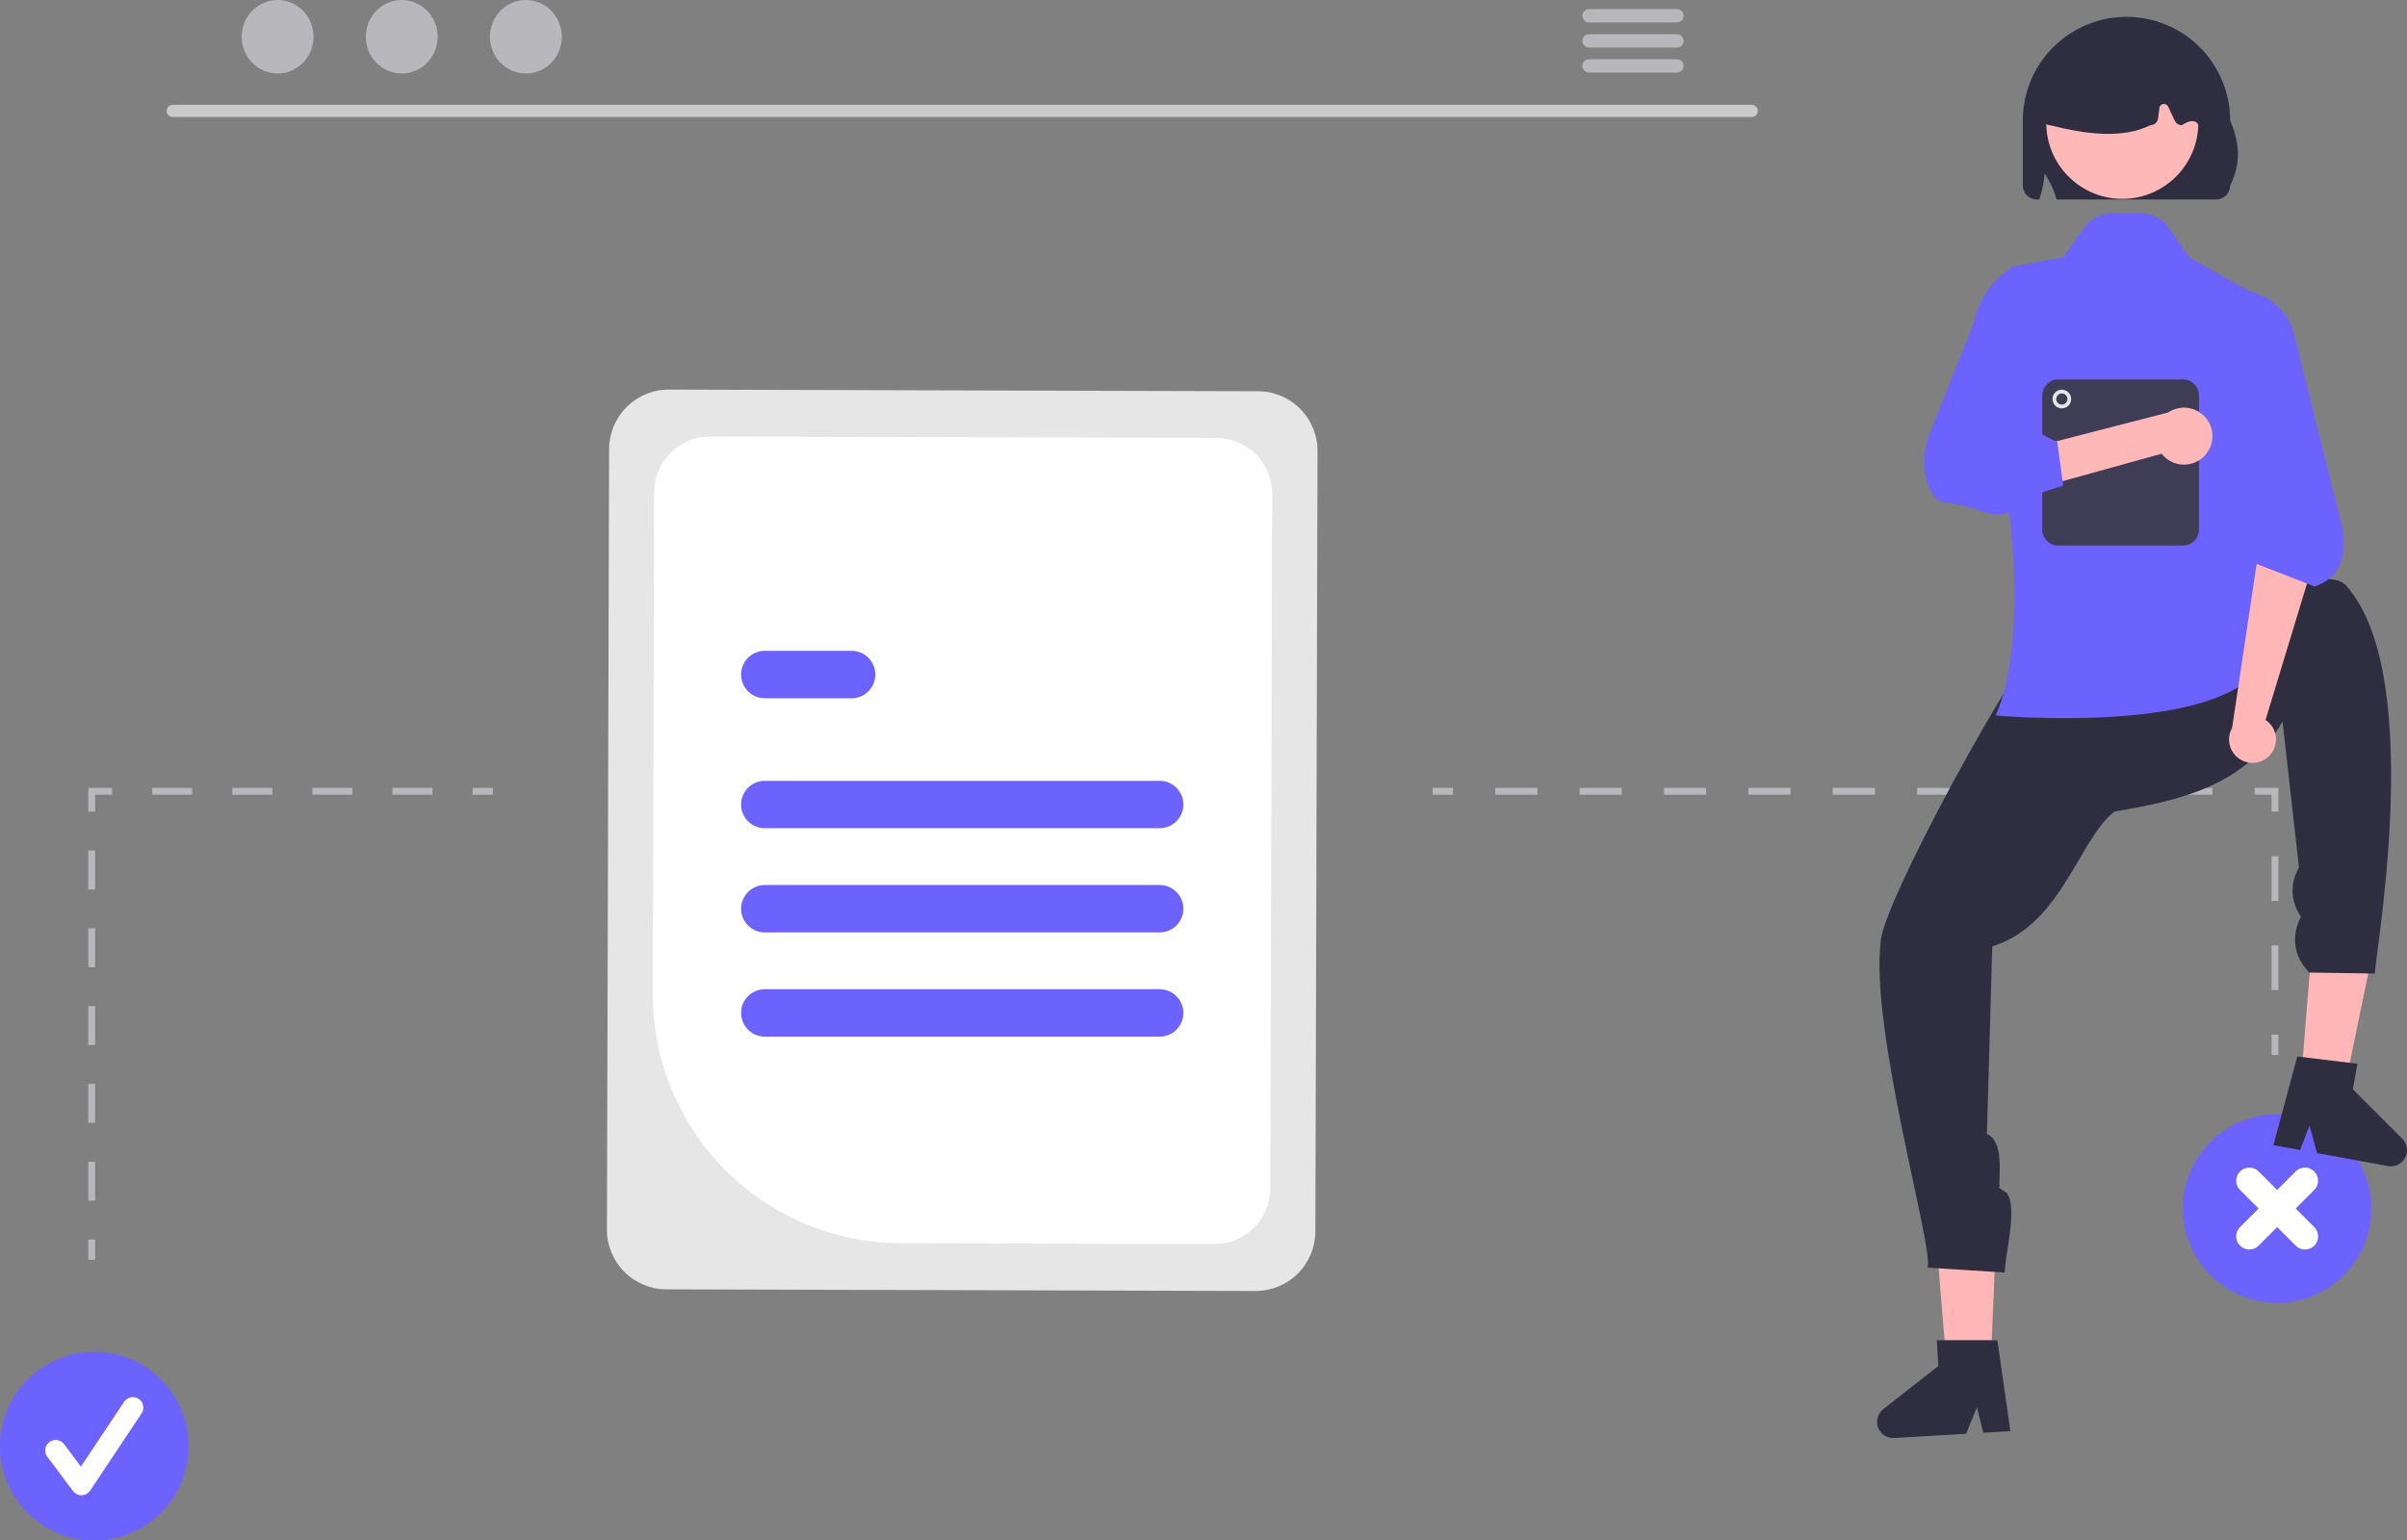 <svg width="403" height="258" viewBox="0 0 403 258" fill="none" xmlns="http://www.w3.org/2000/svg">
<rect x="0" y="0" width="403" height="258" fill="#808080" stroke="none"/>
<g clip-path="url(#clip0_13_1572)">
<path d="M293.299 19.607H28.91C28.642 19.601 28.386 19.491 28.198 19.299C28.011 19.107 27.905 18.849 27.905 18.58C27.905 18.311 28.011 18.053 28.198 17.861C28.386 17.669 28.642 17.558 28.91 17.553H293.299C293.567 17.558 293.823 17.669 294.011 17.861C294.199 18.053 294.304 18.311 294.304 18.58C294.304 18.849 294.199 19.107 294.011 19.299C293.823 19.491 293.567 19.601 293.299 19.607Z" fill="#CACACA"/>
<path d="M46.482 12.308C49.805 12.308 52.498 9.553 52.498 6.154C52.498 2.755 49.805 0 46.482 0C43.16 0 40.466 2.755 40.466 6.154C40.466 9.553 43.16 12.308 46.482 12.308Z" fill="#B8B7BB"/>
<path d="M67.265 12.308C70.587 12.308 73.281 9.553 73.281 6.154C73.281 2.755 70.587 0 67.265 0C63.942 0 61.249 2.755 61.249 6.154C61.249 9.553 63.942 12.308 67.265 12.308Z" fill="#B8B7BB"/>
<path d="M88.047 12.308C91.37 12.308 94.063 9.553 94.063 6.154C94.063 2.755 91.37 0 88.047 0C84.725 0 82.031 2.755 82.031 6.154C82.031 9.553 84.725 12.308 88.047 12.308Z" fill="#B8B7BB"/>
<path d="M280.786 1.525H266.023C265.731 1.531 265.452 1.652 265.247 1.861C265.042 2.07 264.927 2.351 264.927 2.644C264.927 2.937 265.042 3.218 265.247 3.427C265.452 3.636 265.731 3.757 266.023 3.762H280.786C281.079 3.757 281.357 3.636 281.562 3.427C281.767 3.218 281.882 2.937 281.882 2.644C281.882 2.351 281.767 2.07 281.562 1.861C281.357 1.652 281.079 1.531 280.786 1.525Z" fill="#B8B7BB"/>
<path d="M280.786 5.724H266.023C265.731 5.73 265.452 5.85 265.247 6.059C265.042 6.268 264.927 6.55 264.927 6.842C264.927 7.135 265.042 7.417 265.247 7.626C265.452 7.835 265.731 7.955 266.023 7.961H280.786C281.079 7.955 281.357 7.835 281.562 7.626C281.767 7.417 281.882 7.135 281.882 6.842C281.882 6.55 281.767 6.268 281.562 6.059C281.357 5.85 281.079 5.73 280.786 5.724Z" fill="#B8B7BB"/>
<path d="M280.786 9.917H266.023C265.731 9.923 265.452 10.043 265.247 10.252C265.042 10.461 264.927 10.743 264.927 11.036C264.927 11.328 265.042 11.61 265.247 11.819C265.452 12.028 265.731 12.148 266.023 12.154H280.786C281.079 12.148 281.357 12.028 281.562 11.819C281.767 11.61 281.882 11.328 281.882 11.036C281.882 10.743 281.767 10.461 281.562 10.252C281.357 10.043 281.079 9.923 280.786 9.917Z" fill="#B8B7BB"/>
<path d="M101.617 205.932L101.979 75.204C101.989 72.558 103.048 70.024 104.923 68.158C106.798 66.292 109.336 65.247 111.98 65.251L210.646 65.525C213.291 65.535 215.823 66.595 217.687 68.471C219.552 70.347 220.597 72.887 220.592 75.533L220.23 206.261C220.22 208.907 219.161 211.44 217.286 213.306C215.411 215.172 212.873 216.217 210.229 216.213L111.563 215.939C108.919 215.929 106.386 214.87 104.522 212.993C102.657 211.117 101.612 208.578 101.617 205.932Z" fill="#E6E6E6"/>
<path d="M109.295 166.467L109.527 82.424C109.537 79.945 110.529 77.573 112.285 75.825C114.041 74.078 116.418 73.099 118.894 73.103L203.689 73.338C206.166 73.348 208.537 74.34 210.284 76.097C212.03 77.854 213.008 80.233 213.004 82.711L212.682 199.041C212.672 201.519 211.681 203.892 209.925 205.639C208.169 207.387 205.792 208.366 203.315 208.361L150.786 208.216C139.755 208.173 129.192 203.753 121.413 195.926C113.635 188.1 109.277 177.505 109.295 166.467Z" fill="white"/>
<path d="M194.164 138.711H128.045C126.993 138.711 125.984 138.293 125.24 137.548C124.496 136.804 124.078 135.794 124.078 134.741C124.078 133.688 124.496 132.679 125.24 131.934C125.984 131.19 126.993 130.772 128.045 130.772H194.164C195.216 130.772 196.225 131.19 196.969 131.934C197.713 132.679 198.131 133.688 198.131 134.741C198.131 135.794 197.713 136.804 196.969 137.548C196.225 138.293 195.216 138.711 194.164 138.711Z" fill="#6C63FF"/>
<path d="M142.591 116.941H128.045C126.993 116.941 125.984 116.523 125.24 115.778C124.496 115.034 124.078 114.024 124.078 112.971C124.078 111.919 124.496 110.909 125.24 110.165C125.984 109.42 126.993 109.002 128.045 109.002H142.591C143.644 109.002 144.653 109.42 145.397 110.165C146.141 110.909 146.559 111.919 146.559 112.971C146.559 114.024 146.141 115.034 145.397 115.778C144.653 116.523 143.644 116.941 142.591 116.941Z" fill="#6C63FF"/>
<path d="M194.164 173.614H128.045C126.993 173.614 125.984 173.196 125.24 172.451C124.496 171.707 124.078 170.697 124.078 169.644C124.078 168.591 124.496 167.582 125.24 166.837C125.984 166.093 126.993 165.675 128.045 165.675H194.164C195.216 165.675 196.225 166.093 196.969 166.837C197.713 167.582 198.131 168.591 198.131 169.644C198.131 170.697 197.713 171.707 196.969 172.451C196.225 173.196 195.216 173.614 194.164 173.614Z" fill="#6C63FF"/>
<path d="M194.164 156.162H128.045C126.993 156.162 125.984 155.744 125.24 155C124.496 154.255 124.078 153.246 124.078 152.193C124.078 151.14 124.496 150.13 125.24 149.386C125.984 148.641 126.993 148.223 128.045 148.223H194.164C195.216 148.223 196.225 148.641 196.969 149.386C197.713 150.13 198.131 151.14 198.131 152.193C198.131 153.246 197.713 154.255 196.969 155C196.225 155.744 195.216 156.162 194.164 156.162Z" fill="#6C63FF"/>
<path d="M15.785 258C24.503 258 31.57 250.928 31.57 242.205C31.57 233.481 24.503 226.41 15.785 226.41C7.067 226.41 0 233.481 0 242.205C0 250.928 7.067 258 15.785 258Z" fill="#6C63FF"/>
<path d="M13.632 250.426C13.359 250.426 13.09 250.362 12.847 250.24C12.603 250.118 12.391 249.941 12.227 249.723L7.921 243.977C7.782 243.792 7.681 243.582 7.624 243.359C7.566 243.135 7.553 242.902 7.586 242.674C7.619 242.445 7.696 242.225 7.813 242.026C7.931 241.828 8.086 241.654 8.271 241.516C8.455 241.377 8.666 241.276 8.889 241.219C9.113 241.162 9.345 241.149 9.574 241.182C9.802 241.215 10.022 241.292 10.22 241.41C10.419 241.528 10.592 241.684 10.73 241.869L13.548 245.627L20.784 234.766C21.042 234.379 21.444 234.11 21.9 234.019C22.357 233.928 22.831 234.022 23.218 234.28C23.605 234.539 23.874 234.94 23.966 235.397C24.057 235.854 23.964 236.328 23.706 236.716L15.093 249.643C14.937 249.877 14.728 250.07 14.482 250.206C14.236 250.342 13.961 250.417 13.681 250.425C13.664 250.425 13.648 250.426 13.632 250.426Z" fill="white"/>
<path d="M15.926 207.595H14.789V211.006H15.926V207.595Z" fill="#B8B7BB"/>
<path d="M15.926 201.081H14.789V194.567H15.926V201.081ZM15.926 188.053H14.789V181.539H15.926V188.053ZM15.926 175.026H14.789V168.511H15.926V175.026ZM15.926 161.998H14.789V155.484H15.926V161.998ZM15.926 148.97H14.789V142.456H15.926V148.97Z" fill="#B8B7BB"/>
<path d="M15.926 135.942H14.79V131.962H18.767V133.1H15.926V135.942Z" fill="#B8B7BB"/>
<path d="M72.408 133.099H65.703V131.962H72.408V133.099ZM58.998 133.099H52.293V131.962H58.998V133.099ZM45.588 133.099H38.883V131.962H45.588V133.099ZM32.177 133.099H25.472V131.962H32.177V133.099Z" fill="#B8B7BB"/>
<path d="M82.523 131.962H79.114V133.099H82.523V131.962Z" fill="#B8B7BB"/>
<path d="M381.469 173.282H380.332V176.693H381.469V173.282Z" fill="#B8B7BB"/>
<path d="M381.469 165.814H380.332V158.346H381.469V165.814ZM381.469 150.878H380.332V143.411H381.469V150.878Z" fill="#B8B7BB"/>
<path d="M381.469 135.942H380.332V133.1H377.491V131.962H381.469V135.942Z" fill="#B8B7BB"/>
<path d="M370.427 133.099H363.363V131.962H370.427V133.099ZM356.299 133.099H349.235V131.962H356.299V133.099ZM342.171 133.099H335.107V131.962H342.171V133.099ZM328.043 133.099H320.979V131.962H328.043V133.099ZM313.916 133.099H306.851V131.962H313.916L313.916 133.099ZM299.787 133.099H292.724V131.962H299.787V133.099ZM285.66 133.099H278.596V131.962H285.66V133.099ZM271.532 133.099H264.468V131.962H271.532V133.099ZM257.404 133.099H250.34V131.962H257.404V133.099Z" fill="#B8B7BB"/>
<path d="M243.276 131.962H239.867V133.099H243.276V131.962Z" fill="#B8B7BB"/>
<path d="M381.258 218.199C389.975 218.199 397.043 211.128 397.043 202.404C397.043 193.681 389.975 186.609 381.258 186.609C372.54 186.609 365.472 193.681 365.472 202.404C365.472 211.128 372.54 218.199 381.258 218.199Z" fill="#6C63FF"/>
<path d="M384.363 202.404L387.468 199.297C387.879 198.885 388.109 198.326 388.108 197.744C388.107 197.162 387.876 196.604 387.465 196.193C387.054 195.781 386.496 195.55 385.915 195.549C385.333 195.549 384.775 195.779 384.363 196.19L381.258 199.297L378.152 196.19C377.74 195.779 377.182 195.549 376.601 195.549C376.019 195.55 375.462 195.781 375.05 196.193C374.639 196.604 374.408 197.162 374.407 197.744C374.407 198.326 374.637 198.885 375.047 199.297L378.152 202.404L375.047 205.512C374.842 205.715 374.679 205.958 374.568 206.224C374.457 206.491 374.399 206.778 374.399 207.067C374.398 207.356 374.455 207.642 374.565 207.91C374.675 208.177 374.837 208.42 375.042 208.624C375.246 208.828 375.489 208.991 375.756 209.101C376.023 209.211 376.309 209.268 376.598 209.268C376.887 209.267 377.173 209.21 377.44 209.098C377.707 208.987 377.949 208.824 378.152 208.619L381.258 205.512L384.363 208.619C384.567 208.824 384.809 208.987 385.075 209.098C385.342 209.21 385.628 209.267 385.917 209.268C386.206 209.268 386.492 209.211 386.759 209.101C387.026 208.991 387.269 208.828 387.473 208.624C387.678 208.42 387.84 208.177 387.95 207.91C388.061 207.642 388.117 207.356 388.117 207.067C388.116 206.778 388.059 206.491 387.947 206.224C387.836 205.958 387.673 205.715 387.468 205.512L384.363 202.404Z" fill="white"/>
<path d="M336.969 107.895L340.378 128.144L372.766 110.738L336.969 107.895Z" fill="#2F2E41"/>
<path d="M333.099 233.803L326.314 233.526L324.153 207.207L334.167 207.616L333.099 233.803Z" fill="#FFB6B6"/>
<path d="M333.559 158.498C345.867 154.744 348.393 138.691 355.152 135.187C355.134 126.708 355.475 100.417 347.017 100.917C342.307 101.196 316.063 149.264 314.938 157.228C312.851 172.003 323.995 209.713 322.701 212.304L335.642 213.123L335.718 212.104C335.923 209.339 337.986 201.004 335.633 199.54L334.741 198.986C334.749 196.111 335.376 191.215 332.785 189.973C332.752 189.958 332.723 189.935 332.699 189.907C332.675 189.879 332.658 189.847 332.647 189.812C332.637 189.777 332.634 189.74 332.639 189.704C332.644 189.668 332.656 189.633 332.675 189.602L333.559 158.498Z" fill="#2F2E41"/>
<path d="M336.595 239.691L332.058 239.959L330.995 235.72L329.173 240.129L317.139 240.839C316.563 240.873 315.99 240.722 315.505 240.407C315.02 240.092 314.649 239.631 314.445 239.09C314.241 238.549 314.215 237.957 314.371 237.4C314.527 236.844 314.856 236.351 315.312 235.995L324.53 228.787L324.275 224.454L334.418 224.461L336.595 239.691Z" fill="#2F2E41"/>
<path d="M384.815 186.369L391.584 186.918L396.919 161.057L386.93 160.246L384.815 186.369Z" fill="#FFB6B6"/>
<path d="M382.162 120.828C376.091 131.503 365.232 134.051 353.971 135.919C349.075 128.999 341.612 119.352 348.795 114.856C352.795 112.351 387.471 92.093 392.824 98.092C406.799 113.756 396.829 164.161 397.688 163.047L386.618 162.886L385.966 162.099C385.098 161.052 384.534 159.787 384.334 158.442C384.133 157.097 384.305 155.722 384.83 154.468L385.236 153.499C384.417 152.353 383.94 150.999 383.859 149.593C383.778 148.187 384.098 146.787 384.78 145.555L384.92 145.302L382.162 120.828Z" fill="#2F2E41"/>
<path d="M384.638 176.937L394.707 178.161L393.928 182.431L402.205 190.705C402.614 191.114 402.881 191.642 402.969 192.214C403.056 192.785 402.958 193.37 402.69 193.882C402.422 194.394 401.997 194.807 401.478 195.061C400.959 195.314 400.372 195.395 399.803 195.291L387.944 193.126L386.671 188.528L385.102 192.607L380.631 191.79L384.638 176.937Z" fill="#2F2E41"/>
<path d="M358.327 35.685H353.681C352.733 35.685 351.798 35.915 350.958 36.356C350.117 36.797 349.396 37.434 348.856 38.215L345.492 43.077L337.111 44.602C334.2 46.401 332.006 49.16 330.909 52.403C329.812 55.646 329.879 59.17 331.099 62.369C337.029 77.89 339.892 106.982 334.128 119.835C334.128 119.835 369.097 123.005 377.88 112.443C386.664 101.882 379.585 50.468 379.585 50.468L366.516 43.077L363.153 38.215C362.612 37.434 361.891 36.797 361.051 36.356C360.21 35.915 359.276 35.685 358.327 35.685Z" fill="#6C63FF"/>
<path d="M380 126.529C380.393 126.114 380.69 125.619 380.871 125.077C381.052 124.535 381.112 123.96 381.047 123.392C380.982 122.824 380.793 122.278 380.494 121.791C380.195 121.304 379.793 120.889 379.317 120.574L386.972 95.386L378.449 90.269L373.719 121.9C373.244 122.737 373.092 123.719 373.292 124.66C373.492 125.601 374.031 126.436 374.805 127.006C375.579 127.577 376.535 127.843 377.493 127.755C378.45 127.667 379.342 127.231 380 126.529Z" fill="#FFB6B6"/>
<path d="M387.54 98.229L377.312 94.249L377.749 89.139L365.596 62.52C364.996 61.204 364.692 59.772 364.707 58.326C364.721 56.88 365.054 55.454 365.681 54.151C366.308 52.847 367.214 51.698 368.335 50.785C369.456 49.871 370.764 49.215 372.166 48.865C374.7 48.234 377.381 48.635 379.62 49.979C381.859 51.324 383.473 53.502 384.109 56.036L392.096 88.015C393.02 92.978 391.975 96.685 387.54 98.229Z" fill="#6C63FF"/>
<path d="M373.392 20.191C373.392 15.585 371.563 11.166 368.307 7.909C365.052 4.651 360.636 2.821 356.032 2.821C351.429 2.821 347.013 4.651 343.758 7.909C340.502 11.166 338.673 15.585 338.673 20.191V31.08C338.674 31.698 338.92 32.29 339.357 32.727C339.793 33.164 340.385 33.41 341.003 33.411H341.429C341.921 32 342.221 30.529 342.321 29.038C343.218 30.382 343.9 31.857 344.344 33.411H371.056C371.674 33.41 372.267 33.164 372.705 32.728C373.143 32.291 373.389 31.698 373.392 31.08C374.795 28.214 375.426 24.928 373.392 20.191Z" fill="#2F2E41"/>
<path d="M355.333 33.303C362.362 33.303 368.06 27.602 368.06 20.569C368.06 13.536 362.362 7.834 355.333 7.834C348.304 7.834 342.606 13.536 342.606 20.569C342.606 27.602 348.304 33.303 355.333 33.303Z" fill="#FFB8B8"/>
<path d="M342.257 20.52C342.135 20.379 342.045 20.214 341.993 20.036C341.941 19.858 341.927 19.67 341.954 19.486L343.461 8.982C343.491 8.768 343.574 8.565 343.702 8.391C343.83 8.218 343.999 8.079 344.194 7.987C351.889 4.383 359.692 4.379 367.387 7.973C367.591 8.07 367.767 8.218 367.897 8.403C368.026 8.588 368.106 8.804 368.128 9.029L369.702 17.273C369.719 17.453 369.699 17.634 369.642 17.805C369.585 17.977 369.493 18.134 369.371 18.268C369.126 18.538 368.784 24.461 368.42 24.461C368.727 20.93 367.984 19.241 365.292 20.967C365.046 20.966 364.805 20.896 364.597 20.763C364.389 20.631 364.223 20.442 364.118 20.219L363.017 17.857C362.945 17.704 362.826 17.579 362.678 17.5C362.529 17.42 362.358 17.392 362.192 17.418C362.025 17.444 361.871 17.524 361.754 17.645C361.637 17.766 361.562 17.922 361.541 18.09L361.324 19.831C361.284 20.145 361.132 20.433 360.895 20.642C360.659 20.851 360.354 20.966 360.038 20.967C355.541 23.2 349.643 22.599 343.236 20.967C343.05 20.967 342.867 20.927 342.698 20.85C342.529 20.773 342.379 20.66 342.257 20.52Z" fill="#2F2E41"/>
<path d="M365.481 91.372H344.623C343.909 91.371 343.224 91.087 342.719 90.582C342.214 90.076 341.93 89.391 341.929 88.676V66.241C341.93 65.527 342.214 64.841 342.719 64.336C343.224 63.831 343.908 63.546 344.623 63.545H365.481C366.196 63.546 366.88 63.831 367.385 64.336C367.89 64.841 368.174 65.527 368.175 66.241V88.676C368.174 89.391 367.89 90.076 367.385 90.582C366.88 91.087 366.196 91.371 365.481 91.372Z" fill="#3F3D56"/>
<path d="M345.21 68.392C346.072 68.392 346.772 67.692 346.772 66.828C346.772 65.965 346.072 65.265 345.21 65.265C344.347 65.265 343.647 65.965 343.647 66.828C343.647 67.692 344.347 68.392 345.21 68.392Z" fill="#E6E6E6"/>
<path d="M345.209 67.766C345.727 67.766 346.147 67.347 346.147 66.829C346.147 66.31 345.727 65.891 345.209 65.891C344.692 65.891 344.272 66.31 344.272 66.829C344.272 67.347 344.692 67.766 345.209 67.766Z" fill="#3F3D56"/>
<path d="M369.181 76.251C368.718 76.767 368.147 77.174 367.509 77.444C366.871 77.715 366.182 77.842 365.49 77.817C364.797 77.793 364.119 77.616 363.502 77.301C362.885 76.985 362.345 76.538 361.919 75.991L343.219 81.171L340.378 74.917L362.99 69.09C363.956 68.436 365.128 68.159 366.285 68.312C367.441 68.465 368.501 69.036 369.264 69.919C370.028 70.802 370.441 71.934 370.425 73.101C370.41 74.268 369.967 75.389 369.181 76.251Z" fill="#FFB8B8"/>
<path d="M345.44 81.332L340.193 83.008C334.487 89.042 332.467 84.664 325.742 84.211C324.477 84.126 323.487 83.086 322.799 81.122C321.863 78.36 321.956 75.352 323.062 72.654L332.404 49.226L336.314 46.02L341.774 52.567L337.582 70.565L344.464 74.074L345.44 81.332Z" fill="#6C63FF"/>
</g>
<defs>
<clipPath id="clip0_13_1572">
<rect width="403" height="258" fill="white"/>
</clipPath>
</defs>
</svg>
